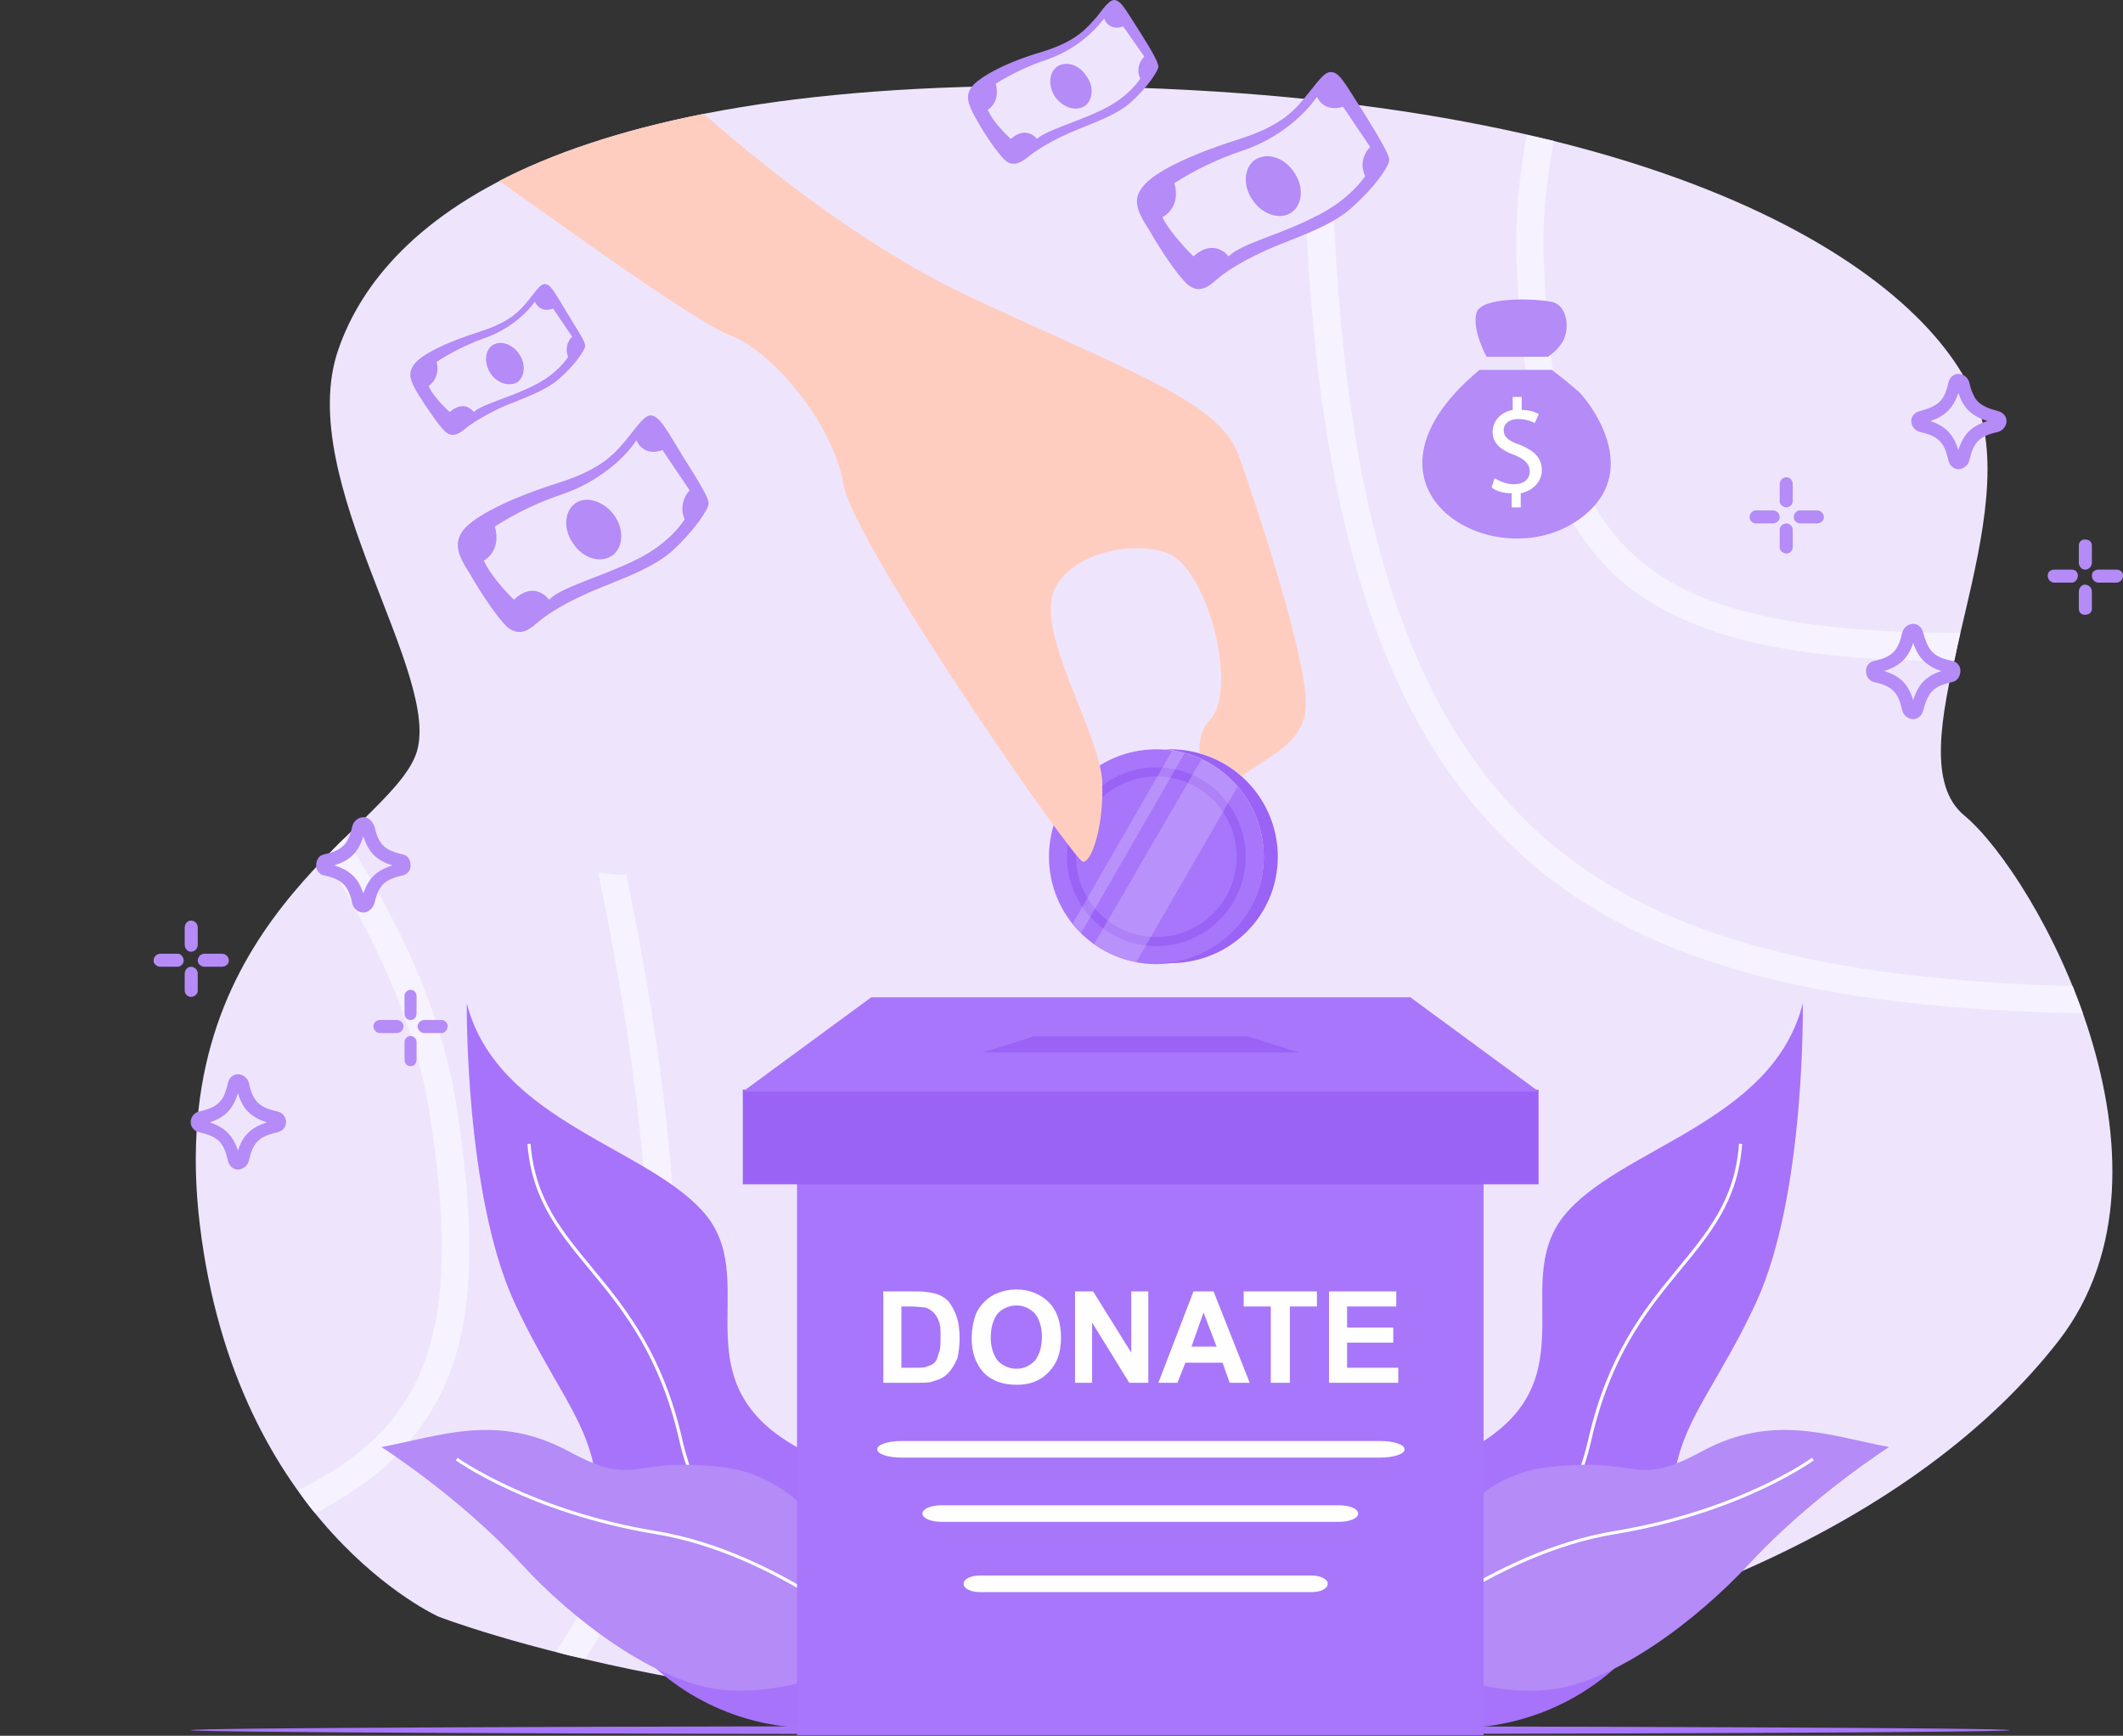 <svg width="2115" height="1729" viewBox="0 0 2115 1729" fill="none" xmlns="http://www.w3.org/2000/svg">
<rect x="0" y="0" width="2115" height="1729" fill="#333333" stroke="none"/>
<g clip-path="url(#clip0)">
<path d="M437 1610.38C437 1610.38 763 1736.38 1200 1693.38C1636 1650.38 1915 1510.38 2051 1335.38C2187 1159.38 2029 872.38 1957 812.38C1884 752.38 2008 543.38 1974 416.38C1940 289.38 1699 106.38 1132 87.38C564 67.38 382 217.38 337 348.38C292 478.38 444 675.38 414 752.38C384 829.38 163 919.38 199 1219.38C235 1520.38 437 1610.38 437 1610.38Z" fill="#EEE5FD"/>
<path d="M2075 1009.38C2072 1000.38 2068 991.38 2065 982.38C1819 975.38 1639 934.38 1520 817.38C1389 688.38 1328 469.38 1326 101.38C1317 100.38 1308 99.38 1298 98.38C1299 294.38 1317 449.38 1353 572.38C1386 686.38 1435 772.38 1501 837.38C1627 962.38 1817 1004.38 2075 1009.38ZM1947 658.38C1949 648.38 1951 639.38 1953 630.38C1798 630.38 1695 610.38 1634 558.38C1572 506.38 1544 420.38 1538 261.38C1536 222.38 1540 182.38 1548 140.38L1521 134.38C1513 178.38 1509 221.38 1511 262.38C1514 338.38 1522 398.38 1536 447.38C1553 505.38 1579 547.38 1616 579.38C1683 635.38 1787 658.38 1947 658.38Z" fill="#F7F2FF"/>
<path d="M554 1645.38C563 1648.38 573 1650.38 583 1652.38C632 1577.38 661 1485.38 670 1369.38C681 1237.38 666 1074.38 624 871.38C615 871.38 606 870.38 596 869.38C675 1249.38 661 1486.38 555 1643.38C554.895 1644.14 554.544 1644.84 554 1645.38V1645.38ZM344 834.38C337 840.38 331 847.38 324 854.38C376 937.38 413 1021.38 427 1102.38C452 1258.38 442 1348.38 392 1412.38C370 1440.38 338 1464.38 297 1484.38C302.097 1492.45 307.779 1500.14 314 1507.38C356 1485.38 389 1460.38 413 1429.38C444 1390.38 461 1344.38 466 1283.38C470 1233.38 466 1172.38 454 1097.38C440 1010.38 400 921.38 344 834.38Z" fill="#F7F2FF"/>
<path d="M1351 1702.38C1351 1702.38 1324 1514.38 1457 1447.38C1589 1381.38 1503 1282.38 1557 1212.38C1611 1143.38 1766 1119.38 1796 999.38C1796 999.38 1799 1188.38 1750 1296.38C1700 1404.38 1655 1430.38 1669 1530.38C1682 1630.38 1537 1773.38 1351 1702.38Z" fill="#A773FA"/>
<path d="M1394 1675.38C1394 1675.38 1551 1581.38 1584 1433.38C1622 1268.38 1726 1253.38 1734 1139.38" stroke="#FEFEFE" stroke-width="3.125"/>
<path d="M1408 1577.38C1408 1577.38 1449 1471.38 1543 1461.38C1637 1450.38 1626 1483.38 1696 1445.38C1767 1407.38 1823 1430.38 1882 1441.38C1882 1441.38 1805 1490.38 1743 1557.38C1692 1612.38 1608 1677.38 1541 1683.38C1455 1691.38 1359 1633.38 1359 1633.38L1408 1577.38Z" fill="#B48BF7"/>
<path d="M1377 1643.38C1377 1643.38 1485 1546.38 1610 1526.38C1735 1505.38 1806 1453.38 1806 1453.38" stroke="#FEFEFE" stroke-width="3.125"/>
<path d="M1152 960.38C1211.09 960.38 1259 912.474 1259 853.38C1259 794.286 1211.09 746.38 1152 746.38C1092.91 746.38 1045 794.286 1045 853.38C1045 912.474 1092.91 960.38 1152 960.38Z" fill="#A876FA"/>
<path d="M1166 746.38C1194.37 746.412 1221.57 757.695 1241.63 777.755C1261.68 797.814 1272.97 825.012 1273 853.38C1273 912.38 1225 959.38 1166 959.38H1159C1215 955.38 1259 909.38 1259 853.38C1259.01 826.187 1248.69 800.006 1230.12 780.139C1211.56 760.272 1186.13 748.204 1159 746.38H1166Z" fill="#9A62F5"/>
<path d="M1152 942.38C1201.15 942.38 1241 902.533 1241 853.38C1241 804.227 1201.15 764.38 1152 764.38C1102.85 764.38 1063 804.227 1063 853.38C1063 902.533 1102.85 942.38 1152 942.38Z" fill="#9A62F5"/>
<path d="M1152 933.38C1196.18 933.38 1232 897.563 1232 853.38C1232 809.197 1196.18 773.38 1152 773.38C1107.82 773.38 1072 809.197 1072 853.38C1072 897.563 1107.82 933.38 1152 933.38Z" fill="#A876FA"/>
<path d="M1197 756.38C1211 762.38 1223 772.38 1233 783.38L1132 958.38C1116.91 955.341 1102.61 949.213 1090 940.38L1197 756.38Z" fill="#FEFEFE" fill-opacity="0.2"/>
<path d="M910 1702.38C910 1702.38 938 1514.38 805 1447.38C672 1381.38 758 1282.38 705 1212.38C651 1143.38 496 1119.38 465 999.38C465 999.38 463 1188.38 512 1296.38C562 1404.38 606 1430.38 593 1530.38C580 1630.38 725 1773.38 910 1702.38Z" fill="#A773FA"/>
<path d="M868 1675.38C868 1675.38 711 1581.38 678 1433.38C640 1268.38 536 1253.38 527 1139.38" stroke="#FEFEFE" stroke-width="3.125"/>
<path d="M853 1577.38C853 1577.38 813 1471.38 719 1461.38C625 1450.38 636 1483.38 566 1445.38C495 1407.38 439 1430.38 380 1441.38C380 1441.38 457 1490.38 519 1557.38C569 1612.38 654 1677.38 721 1683.38C806 1691.38 903 1633.38 903 1633.38L853 1577.38Z" fill="#B48BF7"/>
<path d="M884 1643.38C884 1643.38 777 1546.38 652 1526.38C527 1505.38 455 1453.38 455 1453.38" stroke="#FEFEFE" stroke-width="3.125"/>
<path d="M1478 1178.38H794V1728.38H1478V1178.38Z" fill="#A876FA"/>
<path d="M1532.75 1085.38H740V1179.68H1532.75V1085.38Z" fill="#9A62F5"/>
<path d="M740 1087.38H1533L1405 993.38H868L740 1087.38Z" fill="#A876FA"/>
<path d="M1168 747.38L1180 750.38L1077 929.38C1074.03 926.298 1071.36 922.951 1069 919.38L1168 747.38Z" fill="#FEFEFE" fill-opacity="0.2"/>
<path d="M880 1286.38H914C919.726 1286.37 925.433 1287.04 931 1288.38C936.339 1289.64 941.2 1292.42 945 1296.38C948.456 1300.92 951.158 1305.98 953 1311.38C955 1317.38 956 1324.38 956 1333.38C955.937 1339.76 955.267 1346.12 954 1352.38C951 1359.38 948 1364.38 944 1368.38C940.392 1371.86 935.894 1374.29 931 1375.38C927 1377.38 921 1377.38 915 1377.38H880V1286.38ZM898 1301.38V1362.38H912C917 1362.38 921 1362.38 923 1361.38C926 1360.38 929 1359.38 931 1357.38C933 1355.38 934 1352.38 935 1348.38C937 1344.38 937 1339.38 937 1332.38C937 1325.38 937 1319.38 935 1315.38C933.961 1312.37 932.25 1309.63 929.998 1307.38C927.746 1305.13 925.011 1303.42 922 1302.38C919 1302.38 914 1301.38 907 1301.38H898Z" fill="#FEFEFE"/>
<path d="M968 1332.38C968.092 1324.55 969.443 1316.78 972 1309.38C974.057 1304.46 977.123 1300.04 981 1296.38C984.419 1292.93 988.501 1290.21 993 1288.38C999.035 1285.89 1005.48 1284.54 1012 1284.38C1026 1284.38 1037 1289.38 1045 1297.38C1053 1305.38 1057 1317.38 1057 1332.38C1057 1347.38 1053 1358.38 1045 1366.38C1037 1375.38 1026 1379.38 1013 1379.38C999 1379.38 988 1375.38 980 1367.38C972 1358.38 968 1347.38 968 1332.38ZM987 1332.38C987 1342.38 990 1350.38 994 1355.38C996.439 1357.96 999.388 1360 1002.66 1361.38C1005.93 1362.75 1009.45 1363.44 1013 1363.38C1020 1363.38 1026 1360.38 1031 1355.38C1035 1350.38 1038 1342.38 1038 1331.38C1038 1321.38 1035 1313.38 1031 1308.38C1026 1303.38 1020 1300.38 1013 1300.38C1009.45 1300.32 1005.93 1301.01 1002.66 1302.38C999.388 1303.76 996.439 1305.8 994 1308.38C990 1313.38 987 1321.38 987 1332.38Z" fill="#FEFEFE"/>
<path d="M1071 1377.38V1286.38H1089L1127 1347.38V1286.38H1144V1377.38H1125L1088 1317.38V1377.38H1071Z" fill="#FEFEFE"/>
<path d="M1245 1377.38H1225L1218 1357.38H1181L1173 1377.38H1154L1189 1286.38H1209L1245 1377.38ZM1212 1341.38L1199 1307.38L1187 1341.38H1212Z" fill="#FEFEFE"/>
<path d="M1266 1377.38V1301.38H1239V1286.38H1312V1301.38H1285V1377.38H1266Z" fill="#FEFEFE"/>
<path d="M1324 1377.38V1286.38H1391V1301.38H1342V1322.38H1388V1337.38H1342V1362.38H1393V1377.38H1324Z" fill="#FEFEFE"/>
<path d="M898 1435.38H1375.22C1388.48 1435.38 1399.22 1438.96 1399.22 1443.38V1443.9C1399.22 1448.32 1388.48 1451.9 1375.22 1451.9H898C884.75 1451.9 874 1448.32 874 1443.9V1443.38C874 1438.96 884.75 1435.38 898 1435.38Z" fill="#FEFEFE"/>
<path d="M979 1048.38H1294L1243 1032.38H1030L979 1048.38Z" fill="#9A62F5"/>
<path d="M1096 1727.38C1596.37 1727.38 2002 1725.59 2002 1723.38C2002 1721.17 1596.37 1719.38 1096 1719.38C595.63 1719.38 190 1721.17 190 1723.38C190 1725.59 595.63 1727.38 1096 1727.38Z" fill="#A876FA"/>
<path d="M248.004 1156C252.004 1138 258.004 1132 276.004 1128C281.004 1127 285.004 1123 285.004 1118C285.072 1115.39 284.2 1112.85 282.548 1110.83C280.896 1108.81 278.573 1107.45 276.004 1107C258.004 1103 252.004 1097 248.004 1079C247.409 1076.5 246.011 1074.27 244.024 1072.64C242.036 1071.02 239.57 1070.09 237.004 1070C232.004 1070 228.004 1074 227.004 1079C223.004 1097 217.004 1103 199.004 1107C196.434 1107.45 194.111 1108.81 192.459 1110.83C190.807 1112.85 189.936 1115.39 190.004 1118C190.004 1123 194.004 1127 199.004 1128C217.004 1132 223.004 1138 227.004 1156C228.004 1161 232.004 1165 237.004 1165C239.57 1164.91 242.036 1163.98 244.024 1162.36C246.011 1160.73 247.409 1158.5 248.004 1156V1156ZM440.004 1029H423.004C422.078 1029.02 421.158 1028.86 420.299 1028.51C419.44 1028.17 418.66 1027.65 418.005 1027C417.351 1026.34 416.836 1025.56 416.492 1024.7C416.148 1023.85 415.982 1022.93 416.004 1022C416.004 1019 419.004 1016 423.004 1016H440.004C441.56 1016.11 443.026 1016.77 444.129 1017.87C445.232 1018.98 445.898 1020.44 446.004 1022C446.004 1026 443.004 1029 440.004 1029ZM395.004 1029H378.004C375.004 1029 372.004 1026 372.004 1022C372.109 1020.44 372.775 1018.98 373.878 1017.87C374.981 1016.77 376.447 1016.11 378.004 1016H395.004C399.004 1016 402.004 1019 402.004 1022C402.026 1022.93 401.859 1023.85 401.515 1024.7C401.171 1025.56 400.657 1026.34 400.002 1027C399.348 1027.65 398.567 1028.17 397.708 1028.51C396.849 1028.86 395.929 1029.02 395.004 1029V1029ZM409.004 1062C405.004 1062 403.004 1059 403.004 1055V1038C403.004 1036.41 403.636 1034.88 404.761 1033.76C405.886 1032.63 407.412 1032 409.004 1032C410.595 1032 412.121 1032.63 413.246 1033.76C414.372 1034.88 415.004 1036.41 415.004 1038V1055C415.004 1059 413.004 1062 409.004 1062ZM409.004 1016C405.004 1016 403.004 1013 403.004 1009V992C403.004 990.409 403.636 988.883 404.761 987.757C405.886 986.632 407.412 986 409.004 986C410.595 986 412.121 986.632 413.246 987.757C414.372 988.883 415.004 990.409 415.004 992V1009C415.004 1013 413.004 1016 409.004 1016ZM237.004 1089C242.004 1105 250.004 1113 266.004 1118C250.004 1123 242.004 1131 237.004 1146C232.004 1131 224.004 1123 209.004 1118C224.004 1113 232.004 1105 237.004 1089Z" fill="#B48BF7"/>
<path d="M351.002 823C347.002 841 341.002 847 323.002 851C318.002 852 315.002 856 315.002 862C314.902 864.352 315.657 866.661 317.127 868.5C318.598 870.338 320.685 871.582 323.002 872C341.002 876 347.002 882 351.002 900C351.596 902.498 352.995 904.732 354.982 906.358C356.969 907.984 359.436 908.912 362.002 909C367.002 909 371.002 905 373.002 900C377.002 882 383.002 876 401.002 872C403.319 871.582 405.406 870.338 406.876 868.5C408.347 866.661 409.102 864.352 409.002 862C409.002 856 406.002 852 401.002 851C383.002 847 377.002 841 373.002 823C371.002 818 367.002 814 362.002 814C359.436 814.088 356.969 815.016 354.982 816.642C352.995 818.268 351.596 820.502 351.002 823V823ZM160.002 950H177.002C180.002 950 183.002 953 183.002 957C182.897 958.557 182.231 960.022 181.127 961.125C180.024 962.229 178.559 962.895 177.002 963H160.002C156.002 963 153.002 960 153.002 957C152.98 956.075 153.146 955.155 153.49 954.296C153.834 953.436 154.349 952.656 155.003 952.001C155.658 951.347 156.438 950.832 157.297 950.488C158.157 950.144 159.077 949.978 160.002 950V950ZM204.002 950H221.002C221.927 949.978 222.847 950.144 223.706 950.488C224.566 950.832 225.346 951.347 226 952.001C226.655 952.656 227.17 953.436 227.514 954.296C227.858 955.155 228.024 956.075 228.002 957C228.002 960 225.002 963 221.002 963H204.002C200.002 963 197.002 960 197.002 957C196.98 956.075 197.146 955.155 197.49 954.296C197.834 953.436 198.349 952.656 199.003 952.001C199.658 951.347 200.438 950.832 201.297 950.488C202.157 950.144 203.077 949.978 204.002 950V950ZM190.002 917C190.927 916.978 191.847 917.144 192.706 917.488C193.566 917.832 194.346 918.347 195 919.001C195.655 919.656 196.17 920.436 196.514 921.296C196.858 922.155 197.024 923.075 197.002 924V941C197.024 941.925 196.858 942.845 196.514 943.704C196.17 944.564 195.655 945.344 195 945.999C194.346 946.653 193.566 947.168 192.706 947.512C191.847 947.856 190.927 948.022 190.002 948C187.002 948 184.002 945 184.002 941V924C184.002 920 187.002 917 190.002 917ZM190.002 963C190.927 962.978 191.847 963.144 192.706 963.488C193.566 963.832 194.346 964.347 195 965.001C195.655 965.656 196.17 966.436 196.514 967.296C196.858 968.155 197.024 969.075 197.002 970V987C197.002 990 194.002 993 190.002 993C188.445 992.895 186.98 992.229 185.876 991.125C184.773 990.022 184.107 988.557 184.002 987V970C184.002 966 187.002 963 190.002 963ZM362.002 890C357.002 875 349.002 867 333.002 862C349.002 857 357.002 849 362.002 833C367.002 849 375.002 857 391.002 862C375.002 867 367.002 875 362.002 890Z" fill="#B48BF7"/>
<path d="M555 481.38C600 467.38 613 451.38 626 435.38C638 420.38 644 411.38 651 414.38C659 417.38 666 431.38 682 457.38C698 482.38 706 496.38 706 501.38C706 507.38 691 529.38 669 549.38C646 569.38 605 581.38 582 592.38C558 603.38 543 613.38 534 621.38C525 629.38 516 633.38 505 624.38C495 614.38 480 592.38 468 571.38C455 551.38 452 540.38 462 527.38C473 514.38 505 497.38 555 481.38Z" fill="#B48BF7"/>
<path d="M634 438.38C634 438.38 640 455.38 660 448.38L687 488.38C687 488.38 675 500.38 682 517.38C682 517.38 668 541.38 632 558.38C597 575.38 560 584.38 547 597.38C547 597.38 533 577.38 512 597.38C512 597.38 490 576.38 482 558.38C482 558.38 500 549.38 493 524.38C513.931 510.996 536.435 500.248 560 492.38C598 479.38 624 454.38 634 438.38Z" fill="#EEE5FD"/>
<path d="M612 513.38C622 527.38 621 545.38 610 553.38C598 561.38 581 556.38 571 541.38C561 527.38 562 509.38 573 501.38C584 493.38 602 499.38 612 513.38Z" fill="#B48BF7"/>
<path d="M478 330.38C509 320.38 518 309.38 527 298.38C536 287.38 539 281.38 545 283.38C550 285.38 555 295.38 566 313.38C577 331.38 583 340.38 583 344.38C583 348.38 573 363.38 557 377.38C541 391.38 513 399.38 496 407.38C480 415.38 469 422.38 463 427.38C457 432.38 450 436.38 443 429.38C436 422.38 426 407.38 417 393.38C408 378.38 406 371.38 413 362.38C420 353.38 443 341.38 478 330.38Z" fill="#B48BF7"/>
<path d="M533 300.38C533 300.38 537 312.38 551 307.38L570 335.38C567.38 337.912 565.594 341.183 564.879 344.756C564.165 348.329 564.556 352.035 566 355.38C566 355.38 556 372.38 531 384.38C507 396.38 481 402.38 472 410.38C472 410.38 463 397.38 448 410.38C448 410.38 432 396.38 427 384.38C427 384.38 439 377.38 435 360.38C449.439 351.042 464.866 343.329 481 337.38C508 328.38 525 311.38 533 300.38Z" fill="#EEE5FD"/>
<path d="M517 352.38C524 362.38 523 374.38 516 380.38C508 385.38 496 382.38 489 372.38C482 362.38 483 349.38 490 344.38C498 338.38 510 342.38 517 352.38Z" fill="#B48BF7"/>
<path d="M1916 707.38C1921 689.38 1926 683.38 1945 679.38C1950 678.38 1953 673.38 1953 668.38C1953.1 666.028 1952.35 663.719 1950.87 661.88C1949.4 660.042 1947.32 658.798 1945 658.38C1926 654.38 1921 648.38 1916 630.38C1915 625.38 1911 621.38 1906 621.38C1903.43 621.468 1900.97 622.396 1898.98 624.022C1896.99 625.648 1895.59 627.882 1895 630.38C1891 648.38 1885 654.38 1867 658.38C1864.68 658.798 1862.6 660.042 1861.13 661.88C1859.65 663.719 1858.9 666.028 1859 668.38C1859 673.38 1862 678.38 1867 679.38C1885 683.38 1891 689.38 1895 707.38C1895.59 709.878 1896.99 712.112 1898.98 713.738C1900.97 715.364 1903.43 716.292 1906 716.38C1911 716.38 1915 712.38 1916 707.38ZM2108 580.38H2091C2090.07 580.402 2089.15 580.236 2088.3 579.892C2087.44 579.548 2086.66 579.033 2086 578.379C2085.35 577.724 2084.83 576.944 2084.49 576.084C2084.14 575.225 2083.98 574.305 2084 573.38C2084 569.38 2087 567.38 2091 567.38H2108C2112 567.38 2115 569.38 2115 573.38C2115.02 574.305 2114.86 575.225 2114.51 576.084C2114.17 576.944 2113.65 577.724 2113 578.379C2112.34 579.033 2111.56 579.548 2110.7 579.892C2109.85 580.236 2108.93 580.402 2108 580.38V580.38ZM2064 580.38H2047C2046.07 580.402 2045.15 580.236 2044.3 579.892C2043.44 579.548 2042.66 579.033 2042 578.379C2041.35 577.724 2040.83 576.944 2040.49 576.084C2040.14 575.225 2039.98 574.305 2040 573.38C2040 569.38 2043 567.38 2047 567.38H2064C2064.8 567.346 2065.59 567.478 2066.34 567.767C2067.08 568.057 2067.75 568.498 2068.32 569.062C2068.88 569.626 2069.32 570.301 2069.61 571.044C2069.9 571.788 2070.03 572.583 2070 573.38C2070 577.38 2067 580.38 2064 580.38ZM2077 612.38C2076.2 612.414 2075.41 612.282 2074.66 611.993C2073.92 611.703 2073.25 611.262 2072.68 610.698C2072.12 610.134 2071.68 609.459 2071.39 608.716C2071.1 607.972 2070.97 607.177 2071 606.38V589.38C2071 585.38 2074 582.38 2077 582.38C2077.93 582.358 2078.85 582.524 2079.7 582.868C2080.56 583.212 2081.34 583.727 2082 584.381C2082.65 585.036 2083.17 585.816 2083.51 586.676C2083.86 587.535 2084.02 588.455 2084 589.38V606.38C2084 610.38 2081 612.38 2077 612.38ZM2077 567.38C2074 567.38 2071 564.38 2071 560.38V543.38C2070.97 542.583 2071.1 541.788 2071.39 541.044C2071.68 540.301 2072.12 539.626 2072.68 539.062C2073.25 538.498 2073.92 538.057 2074.66 537.767C2075.41 537.478 2076.2 537.346 2077 537.38C2081 537.38 2084 539.38 2084 543.38V560.38C2084.02 561.305 2083.86 562.225 2083.51 563.084C2083.17 563.944 2082.65 564.724 2082 565.379C2081.34 566.033 2080.56 566.548 2079.7 566.892C2078.85 567.236 2077.93 567.402 2077 567.38V567.38ZM1906 640.38C1911 655.38 1919 663.38 1934 668.38C1919 673.38 1911 681.38 1906 697.38C1901 681.38 1893 673.38 1877 668.38C1893 663.38 1901 655.38 1906 640.38Z" fill="#B48BF7"/>
<path d="M1941 381.38C1937 399.38 1931 404.38 1913 409.38C1908 410.38 1904 414.38 1904 419.38C1904.09 421.946 1905.02 424.413 1906.64 426.4C1908.27 428.387 1910.5 429.786 1913 430.38C1931 434.38 1937 440.38 1941 458.38C1942 463.38 1946 467.38 1951 467.38C1953.57 467.292 1956.03 466.364 1958.02 464.738C1960.01 463.112 1961.41 460.878 1962 458.38C1966 440.38 1972 434.38 1990 430.38C1992.5 429.786 1994.73 428.387 1996.36 426.4C1997.98 424.413 1998.91 421.946 1999 419.38C1999 414.38 1995 410.38 1990 409.38C1972 404.38 1966 399.38 1962 381.38C1961.41 378.882 1960.01 376.648 1958.02 375.022C1956.03 373.396 1953.57 372.468 1951 372.38C1946 372.38 1942 376.38 1941 381.38ZM1749 508.38H1766C1766.93 508.358 1767.85 508.524 1768.7 508.868C1769.56 509.212 1770.34 509.727 1771 510.381C1771.65 511.036 1772.17 511.816 1772.51 512.676C1772.86 513.535 1773.02 514.455 1773 515.38C1773 518.38 1770 521.38 1766 521.38H1749C1747.44 521.275 1745.98 520.609 1744.87 519.506C1743.77 518.402 1743.11 516.937 1743 515.38C1743 511.38 1746 508.38 1749 508.38ZM1793 508.38H1810C1810.93 508.358 1811.85 508.524 1812.7 508.868C1813.56 509.212 1814.34 509.727 1815 510.381C1815.65 511.036 1816.17 511.816 1816.51 512.676C1816.86 513.535 1817.02 514.455 1817 515.38C1817 518.38 1814 521.38 1810 521.38H1793C1791.44 521.275 1789.98 520.609 1788.87 519.506C1787.77 518.402 1787.11 516.937 1787 515.38C1787 511.38 1790 508.38 1793 508.38ZM1780 475.38C1783 475.38 1786 478.38 1786 482.38V499.38C1785.89 500.937 1785.23 502.402 1784.13 503.506C1783.02 504.609 1781.56 505.275 1780 505.38C1776 505.38 1773 502.38 1773 499.38V482.38C1772.98 481.455 1773.14 480.535 1773.49 479.676C1773.83 478.816 1774.35 478.036 1775 477.381C1775.66 476.727 1776.44 476.212 1777.3 475.868C1778.15 475.524 1779.07 475.358 1780 475.38ZM1780 521.38C1781.56 521.485 1783.02 522.151 1784.13 523.254C1785.23 524.358 1785.89 525.823 1786 527.38V545.38C1785.89 546.937 1785.23 548.402 1784.13 549.506C1783.02 550.609 1781.56 551.275 1780 551.38C1776 551.38 1773 548.38 1773 545.38V527.38C1773 524.38 1776 521.38 1780 521.38ZM1951 448.38C1946 432.38 1938 424.38 1923 419.38C1938 414.38 1946 406.38 1951 391.38C1956 406.38 1964 414.38 1980 419.38C1964 424.38 1956 432.38 1951 448.38Z" fill="#B48BF7"/>
<path d="M1232 139.38C1278 125.38 1291 108.38 1303 93.38C1316 77.38 1321 69.38 1329 72.38C1336 74.38 1343 88.38 1360 114.38C1376 140.38 1384 154.38 1384 159.38C1384 165.38 1369 187.38 1346 207.38C1324 227.38 1282 239.38 1259 250.38C1235 261.38 1220 271.38 1211 279.38C1202 287.38 1193 292.38 1182 282.38C1172 272.38 1157 250.38 1145 229.38C1132 209.38 1128 198.38 1139 185.38C1149 172.38 1182 155.38 1232 139.38Z" fill="#B48BF7"/>
<path d="M1312 96.38C1312 96.38 1318 112.38 1338 106.38L1365 146.38C1365 146.38 1352 158.38 1360 175.38C1360 175.38 1345 199.38 1309 216.38C1274 234.38 1237 242.38 1224 255.38C1224 255.38 1210 236.38 1189 255.38C1189 255.38 1167 234.38 1158 216.38C1158 216.38 1177 207.38 1170 182.38C1190.93 168.996 1213.43 158.248 1237 150.38C1276 137.38 1301 112.38 1312 96.38Z" fill="#EEE5FD"/>
<path d="M1289 171.38C1299 185.38 1298 203.38 1287 211.38C1276 219.38 1258 214.38 1248 199.38C1238 185.38 1239 167.38 1250 159.38C1262 151.38 1279 156.38 1289 171.38Z" fill="#B48BF7"/>
<path d="M1474 368.38C1325 492.38 1506 587.38 1586 506.38C1630 461.38 1584 401.38 1573 390.38C1564 382.38 1550 371.38 1546 368.38H1474ZM1542 355.38C1542 355.38 1555 347.38 1559 335.38C1563 324.38 1561 302.38 1544 300.38C1528 297.38 1476 295.38 1471 311.38C1466 328.38 1481 355.38 1481 355.38H1542Z" fill="#B48BF7"/>
<path d="M1515 443.38C1503 439.38 1498 435.38 1498 428.38C1498 423.38 1502 417.38 1513 417.38C1518.57 417.438 1524.05 418.809 1529 421.38L1533 412.38C1527.76 409.644 1521.91 408.268 1516 408.38V395.38H1507V408.38C1495 410.38 1487 419.38 1487 430.38C1487 441.38 1495 448.38 1509 453.38C1519 457.38 1524 462.38 1524 469.38C1524 477.38 1518 482.38 1508 482.38C1501 482.38 1494 479.38 1489 476.38L1486 485.38C1490 489.38 1499 491.38 1506 491.38V505.38H1515V491.38C1528 488.38 1536 479.38 1536 468.38C1536 456.38 1529 449.38 1515 443.38Z" fill="#FEFEFE"/>
<path d="M1039 51.38C1074 40.38 1083 27.38 1093 16.38C1102 4.38 1107 -1.62 1112 0.38C1118 2.38 1123 12.38 1136 32.38C1148 51.38 1154 62.38 1154 66.38C1154 70.38 1143 87.38 1126 102.38C1109 117.38 1077 126.38 1059 135.38C1042 143.38 1030 151.38 1023 157.38C1016 162.38 1009 166.38 1001 159.38C993 151.38 982 135.38 973 119.38C964 103.38 961 95.38 969 85.38C977 76.38 1001 62.38 1039 51.38Z" fill="#B48BF7"/>
<path d="M1100 18.38C1100 18.38 1104 31.38 1119 26.38L1140 56.38C1140 56.38 1130 65.38 1136 78.38C1136 78.38 1125 96.38 1098 109.38C1071 122.38 1043 129.38 1033 138.38C1033 138.38 1023 124.38 1007 138.38C1007 138.38 990 123.38 984 109.38C984 109.38 997 102.38 992 83.38C1007.98 73.368 1025.1 65.31 1043 59.38C1065.58 51.542 1085.39 37.295 1100 18.38V18.38Z" fill="#EEE5FD"/>
<path d="M1082 75.38C1090 85.38 1089 99.38 1081 105.38C1072 111.38 1059 107.38 1051 96.38C1044 85.38 1045 72.38 1053 66.38C1062 60.38 1075 64.38 1082 75.38Z" fill="#B48BF7"/>
<path d="M938 1499.38H1334C1344.49 1499.38 1353 1502.96 1353 1507.38V1507.9C1353 1512.32 1344.49 1515.9 1334 1515.9H938C927.51 1515.9 919 1512.32 919 1507.9V1507.38C919 1502.96 927.51 1499.38 938 1499.38Z" fill="#FEFEFE"/>
<path d="M976 1569.38H1306.69C1315.53 1569.38 1322.69 1572.96 1322.69 1577.38V1577.9C1322.69 1582.32 1315.53 1585.9 1306.69 1585.9H976C967.16 1585.9 960 1582.32 960 1577.9V1577.38C960 1572.96 967.16 1569.38 976 1569.38Z" fill="#FEFEFE"/>
<path d="M701 113.38C616 130.38 549 153.38 497 180.38C512 189.38 688 319.38 728 334.38C769 349.38 830 422.38 840 481.38C849 540.38 1071 859.38 1079 858.38C1088 858.38 1100 821.38 1098 777.38C1095 733.38 1043 647.38 1047 601.38C1050 555.38 1127 534.38 1166 552.38C1204 571.38 1233 685.38 1206 716.38C1197 725.38 1194 738.38 1195 750.38C1210.71 754.389 1225.16 762.3 1237 773.38C1261 754.38 1300 741.38 1301 702.38C1302 656.38 1253 506.38 1234 453.38C1214 400.38 1133 373.38 972 298.38C859 246.38 755 160.38 701 113.38Z" fill="#FFCDC0"/>
</g>
<defs>
<clipPath id="clip0">
<rect width="2115" height="1728.38" fill="white"/>
</clipPath>
</defs>
</svg>
